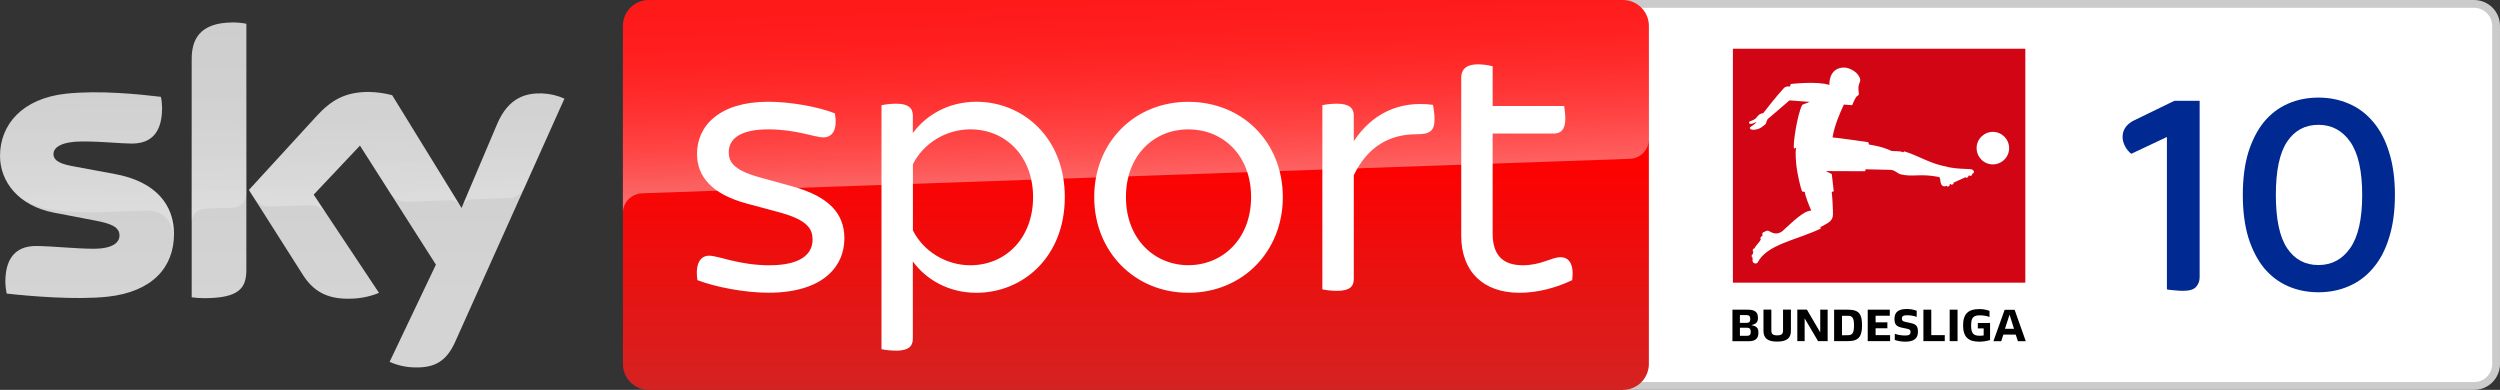 <?xml version="1.0" encoding="UTF-8"?>
<svg width="800" height="124.76" version="1.1" xmlns="http://www.w3.org/2000/svg">
	<rect width="100%" height="100%" fill="#333333" stroke="none"/>
	<defs>
		<linearGradient id="A" x1="1456.7" x2="1456.7" y2="500" gradientTransform="matrix(.25 0 0 .25 .007 .001)" gradientUnits="userSpaceOnUse">
			<stop stop-color="red" offset=".4"/>
			<stop stop-color="#d42321" offset="1"/>
		</linearGradient>
		<linearGradient id="B" x1="1459.5" x2="1450.8" y1="233.73" y2="-15.325" gradientTransform="matrix(.25 0 0 .25 .007 .001)" gradientUnits="userSpaceOnUse">
			<stop stop-color="#fff" offset="0"/>
			<stop stop-color="#fff" stop-opacity=".835" offset=".12"/>
			<stop stop-color="#fff" stop-opacity=".658" offset=".269"/>
			<stop stop-color="#fff" stop-opacity=".511" offset=".42"/>
			<stop stop-color="#fff" stop-opacity=".397" offset=".568"/>
			<stop stop-color="#fff" stop-opacity=".315" offset=".716"/>
			<stop stop-color="#fff" stop-opacity=".266" offset=".86"/>
			<stop stop-color="#fff" stop-opacity=".25" offset="1"/>
		</linearGradient>
		<linearGradient id="C" x1="361.92" x2="361.92" y1="28.806" y2="471.22" gradientTransform="matrix(.25 0 0 .25 .007 .001)" gradientUnits="userSpaceOnUse">
			<stop stop-color="#cbcbcb" offset="0"/>
			<stop stop-color="#d4d4d4" offset=".8"/>
		</linearGradient>
		<linearGradient id="D" x1="365.45" x2="359.6" y1="263.25" y2="95.751" gradientTransform="matrix(.25 0 0 .25 .007 .001)" gradientUnits="userSpaceOnUse">
			<stop stop-color="#fff" offset="0"/>
			<stop stop-color="#fff" stop-opacity=".835" offset=".12"/>
			<stop stop-color="#fff" stop-opacity=".658" offset=".269"/>
			<stop stop-color="#fff" stop-opacity=".511" offset=".42"/>
			<stop stop-color="#fff" stop-opacity=".397" offset=".568"/>
			<stop stop-color="#fff" stop-opacity=".315" offset=".716"/>
			<stop stop-color="#fff" stop-opacity=".266" offset=".86"/>
			<stop stop-color="#fff" stop-opacity=".25" offset="1"/>
		</linearGradient>
	</defs>
	<g>
		<path d="m519.33 6.2541e-4v124.76h272.36c4.591 0 8.308-3.717 8.308-8.308v-108.14c0.025-4.591-3.692-8.31-8.308-8.31z" fill="#cbcbcb"/>
		<path d="m519.33 2.495v119.77h272.36c3.212 5e-3 5.818-2.6 5.813-5.813v-108.14c0-3.194-2.594-5.815-5.813-5.815z" fill="#fff"/>
		<path d="m562.69 106.44c0 1.796-0.848 2.745-3.094 2.745h-5.215v-10.081h5.015c2.345 0 3.144 0.923 3.144 2.62 0 1.298-0.499 1.896-1.871 2.246l-0.25 0.075 0.225 0.05c1.547 0.349 2.046 0.923 2.046 2.345zm-5.939-3.119h2.121c0.848 0 1.223-0.374 1.223-1.223 0-0.873-0.349-1.273-1.223-1.273h-2.096zm3.493 2.869c0-0.923-0.374-1.323-1.223-1.323h-2.246v2.595h2.246c0.898 0 1.223-0.374 1.223-1.273zm4.067-0.299v-6.812h2.52v6.712c0 1.098 0.499 1.522 1.871 1.522 1.347 0 1.871-0.424 1.871-1.522v-6.712h2.52v6.787c0 2.37-1.372 3.443-4.367 3.443-3.044 0.025-4.391-1.048-4.417-3.418zm20.535-6.787v10.055h-3.069l-4.292-7.286v7.286h-2.345v-10.081h3.069l4.267 7.286v-7.286zm2.071 0h4.491c3.518 0 4.441 1.447 4.441 5.015 0 3.493-1.023 5.04-4.441 5.04h-4.491zm4.417 8.159c1.472 0 1.946-0.773 1.946-3.119 0-2.345-0.474-3.094-1.946-3.094h-1.896v6.238zm6.363-8.159h7.036v1.921h-4.541v2.121h3.768v1.896h-3.768v2.196h4.641v1.921h-7.161v-10.055zm8.633 9.681v-1.971c1.073 0.374 2.221 0.549 3.369 0.549s1.672-0.299 1.672-1.098c0-0.674-0.225-0.873-1.148-1.073l-1.672-0.349c-1.747-0.374-2.321-1.073-2.321-2.795 0-2.196 1.298-3.169 3.917-3.169 1.098 0 2.171 0.175 3.194 0.549v1.971c-0.973-0.349-2.021-0.524-3.069-0.524-1.248 0-1.672 0.324-1.672 1.098 0 0.649 0.299 0.848 1.098 1.023l1.622 0.349c1.896 0.399 2.42 1.048 2.42 2.845 0 2.146-1.323 3.144-4.042 3.144-1.123 0-2.271-0.175-3.369-0.549zm9.157-9.681h2.52v8.134h4.317v1.921h-6.837zm8.409 0h2.52v10.055h-2.52zm12.925 4.242v5.465c-1.123 0.349-2.296 0.524-3.493 0.524-3.493 0-5.14-1.547-5.14-5.215 0-3.668 1.647-5.215 5.14-5.215 1.123-0.025 2.246 0.175 3.318 0.574v1.946c-0.998-0.349-2.046-0.524-3.119-0.524-2.121 0-2.77 0.848-2.77 3.244 0 2.495 0.699 3.294 2.695 3.294 0.449 0 0.873-0.025 1.323-0.1v-2.246h-1.871v-1.722zm8.209 3.718h-3.942l-0.699 2.121h-2.495l3.593-10.055h3.194l3.568 10.055h-2.52zm-1.971-6.388-1.472 4.541h2.894z"/>
		<path d="m554.53 15.596h93.571v74.856h-93.571z" fill="#d20515"/>
		<path d="m631.68 55.019c0.05 0.175-0.125 0.324-0.449 0.549l-0.2 0.125 0.075 0.125c0.05 0.1-0.025 0.225-0.175 0.299l-0.299 0.15c-0.15 0.075-0.299 0.05-0.349-0.025l-0.075-0.125-0.399 0.2 0.05 0.125c0.05 0.1-0.05 0.225-0.175 0.274l-0.299 0.15c-0.15 0.075-0.299 0.05-0.349-0.05l-0.05-0.125c-1.198 0.574-2.545 1.173-3.917 1.796l0.075 0.175c0.05 0.1-0.05 0.225-0.175 0.274l-0.324 0.15c-0.15 0.075-0.299 0.05-0.324-0.05l-0.075-0.175-0.449 0.225 0.075 0.175c0.05 0.1-0.05 0.225-0.175 0.274l-0.299 0.15c-0.15 0.075-0.299 0.05-0.349-0.05l-0.075-0.175c-0.624 0.25-1.323 0.374-1.821-0.574-0.225-0.424-0.225-1.422-0.399-1.946-0.075-0.175-0.225-0.299-0.399-0.324-6.088-1.173-8.159 0.125-12.077-0.823-1.223-0.299-1.896-1.422-3.418-1.447l-7.86-0.175-0.175 0.624-12.575-0.05 1.921 0.948 0.624 5.539s-0.499 0.15-0.649 0.175c0.125 1.098 0.249 2.595 0.299 3.942 0.05 1.223 0.125 2.47 0.1 3.269 0 0.524-0.125 1.048-0.374 1.497-0.249 0.399-0.549 0.749-0.948 1.023-0.125 0.075-0.599 0.424-1.173 0.724-0.549 0.324-1.248 0.674-1.572 0.848 0.05 0.15 0.1 0.299 0.175 0.424-7.635 3.693-17.117 4.965-20.186 10.829-0.374 0.674-1.597 0.324-1.647-0.399v-1.198h-0.1c-0.1 0-0.175-0.125-0.175-0.299v-0.349c0-0.15 0.1-0.274 0.2-0.274h0.125c0.05-0.349 0.1-0.674 0.2-0.998l-0.125-0.05c-0.1-0.025-0.125-0.175-0.075-0.324l0.125-0.324c0.05-0.15 0.175-0.25 0.274-0.225l0.125 0.05c0.549-1.272 1.597-1.846 2.096-3.044l-0.075-0.025c-0.1-0.025-0.125-0.175-0.075-0.324l0.125-0.324c0.05-0.15 0.175-0.25 0.274-0.2l0.075 0.025c0.075-0.175 0.15-0.374 0.25-0.549l-0.1-0.075c-0.1-0.05-0.1-0.2 0-0.349l0.175-0.299c0.075-0.125 0.225-0.2 0.299-0.15l0.05 0.025h0.05c0.025 0 0.025 0 0.05-0.025l0.15-0.15c0.474-0.349 1.123-0.374 1.622-0.025 0.474 0.299 2.37 1.372 4.167-0.274 2.994-2.67 6.463-6.313 9.083-6.438-0.724-1.522-1.946-4.741-2.096-5.939l-0.848-0.175c-0.449-0.998-1.572-5.539-1.896-8.983 0 0-0.374-3.693 0-4.99-0.2-0.025-0.574 0.274-0.674 0.274-0.474-1.173 1.073-11.129 2.62-14.023l2.37-0.948c-0.25-0.025-1.946-0.1-6.463-0.474-2.52 2.246-5.439 4.641-6.912 5.939-0.25 0.175-0.674 1.597-0.674 1.597s-0.724 0.649-1.422 1.123c-0.898 0.649-3.144 1.123-3.618 0.374-0.1-0.175-0.1-0.274 0-0.374 0.349-0.374 1.647-0.973 2.096-1.796-0.724 0.374-1.497 0.724-2.121 0.674-0.274 0-0.399-0.674-0.05-0.798 0.948-0.399 1.697-0.574 2.246-1.347 0.549-0.773 1.198-1.248 2.046-1.272 0 0 4.192-5.464 6.637-8.059 0.674-0.724 1.946-0.474 1.946-0.474l0.225-0.823s8.434-0.998 12.376 0.299c-0.1-2.395 0.973-5.564 4.716-5.564 1.921 0 4.741 1.697 5.14 3.768 0.125 0.624-0.25 1.048-0.449 1.871-0.324 1.223 0.125 2.57 0 2.994-0.1 0.349-0.499 0.324-0.848 0.798-0.299 0.474-0.549 0.948-0.773 1.472l-0.499 1.148-2.645-0.2c-0.973 2.071-2.944 6.313-3.643 10.504 2.071 0.175 11.453 1.522 11.453 1.522l0.225 0.774s3.942 0.474 7.186 2.021c0.724 0.175 2.545-0.1 3.743 0.449 0.075-0.05 0.274-0.25 0.374-0.299 4.217 1.298 7.71 3.518 11.753 4.491l2.545 0.599c1.073 0.2 2.171 0.349 3.269 0.424 1.298 0.1 2.021 0.075 2.969 0.15 0.674 0.05 1.497-0.075 1.772 0.923m6.038-12.825c-2.869 0-5.215 2.32-5.215 5.19s2.321 5.215 5.19 5.215c2.869 0 5.215-2.32 5.215-5.19 0-2.894-2.345-5.215-5.19-5.215z" fill="#fff"/>
		<path d="m207.64 6.2541e-4h311.69c4.591 0 8.309 3.718 8.309 8.309v108.14c0 4.591-3.718 8.309-8.309 8.309h-311.69c-4.591 0-8.309-3.718-8.309-8.309v-108.14c0-4.591 3.718-8.309 8.309-8.309z" fill="url(#A)"/>
		<path d="m205.3 61.88 0.798-0.05 315.32-11.003c3.468-0.025 6.238-2.869 6.213-6.313v-36.205c0-4.591-3.718-8.309-8.309-8.309h-311.69c-4.591 0-8.309 3.718-8.309 8.309v60.06c-0.1-3.418 2.57-6.313 5.989-6.488z" fill="url(#B)" opacity=".4"/>
		<path d="m124.67 115.8c2.62 1.148 5.44 1.772 8.284 1.772 6.512 0.15 10.081-2.345 12.701-8.184l34.957-77.825c-2.271-1.023-4.741-1.597-7.236-1.672-4.516-0.1-10.555 0.823-14.373 10.005l-11.303 26.648-22.207-36.08c-2.445-0.649-4.965-0.998-7.486-1.048-7.86 0-12.227 2.869-16.767 7.81l-21.583 23.554 17.341 27.298c3.219 4.965 7.436 7.511 14.298 7.511 3.418 0.05 6.812-0.574 9.981-1.871l-20.91-31.439 14.821-15.695 24.302 38.101zm-45.837-29.418c0 5.739-2.246 9.033-13.474 9.033-1.347 0-2.695-0.1-4.017-0.274v-76.129c0-5.789 1.971-11.827 13.275-11.827 1.422 0 2.845 0.15 4.217 0.424zm-23.155-11.503c0 10.73-7.012 18.514-21.234 20.061-10.305 1.098-25.226-0.2-32.312-0.998-0.25-1.223-0.399-2.47-0.424-3.743 0-9.332 5.04-11.477 9.781-11.477 4.941 0 12.701 0.873 18.464 0.873 6.363 0 8.284-2.146 8.284-4.217 0-2.67-2.545-3.793-7.486-4.741l-13.523-2.595c-11.228-2.146-17.217-9.906-17.217-18.14 0-10.005 7.086-18.364 21.035-19.911 10.555-1.148 23.405 0.15 30.441 0.998 0.25 1.173 0.374 2.37 0.374 3.593 0 9.332-4.941 11.353-9.681 11.353-3.643 0-9.307-0.674-15.769-0.674-6.562 0-9.307 1.821-9.307 4.017 0 2.345 2.595 3.294 6.712 4.017l12.899 2.395c13.249 2.42 18.963 9.956 18.963 19.188z" fill="url(#C)"/>
		<path d="m180.63 31.564-12.801 28.495c-0.998 2.046-3.069 3.344-5.34 3.344l-11.678 0.399c-1.273 0.075-2.395 0.923-2.845 2.121v-0.025l11.029-26c3.842-9.182 9.881-10.105 14.373-10.005 2.52 0.075 4.965 0.649 7.261 1.672zm-33.535 34.059-21.608-35.132c-2.445-0.649-4.965-0.998-7.486-1.048-7.86 0-12.227 2.869-16.767 7.81l-21.583 23.554 1.722 2.72c1.123 1.697 3.069 2.67 5.115 2.57l12.301-0.424a6.156 6.156 0 0 1 5.44 2.445l-3.868-5.814 14.821-15.695 9.956 15.595c1.223 1.547 3.119 2.42 5.09 2.37l14.148-0.499c1.098 0 2.146 0.599 2.72 1.547zm-72.486-58.413c-11.303 0-13.275 6.038-13.275 11.827v52.149c0-2.395 1.921-4.342 4.317-4.417l8.758-0.299c2.445 0 4.441-1.996 4.441-4.441v-54.395c-1.422-0.299-2.82-0.449-4.242-0.424zm-37.877 48.457-12.899-2.395c-4.117-0.724-6.712-1.672-6.712-4.017 0-2.196 2.745-4.017 9.307-4.017 6.463 0 12.127 0.674 15.769 0.674 4.741 0 9.681-2.021 9.681-11.353 0-1.198-0.125-2.42-0.374-3.593-7.037-0.873-19.886-2.146-30.441-0.998-13.973 1.547-21.059 9.931-21.059 19.911 0.025 5.34 2.545 10.38 6.812 13.598 3.144 1.946 6.687 3.219 10.355 3.693 4.791 0.649 9.607 0.898 14.422 0.749l15.395-0.549c5.764-0.2 8.908 4.716 8.584 9.657 0-0.075 0-0.125 0.025-0.2v-0.05c0.05-0.649 0.075-1.298 0.075-1.946 0-9.182-5.714-16.717-18.938-19.163z" fill="url(#D)" opacity=".25"/>
		<path d="m223.17 89.652c-0.749-5.14 0.848-7.835 3.793-7.835 2.795 0 9.657 3.069 19.213 3.069 10.055 0 13.848-3.568 13.848-8.209 0-3.294-1.472-6.238-10.529-8.708l-10.405-2.795c-11.503-3.069-16.045-8.833-16.045-15.945 0-8.808 6.987-16.668 22.781-16.668 7.111 0 15.945 1.597 21.308 3.693 0.973 5.015-0.624 7.71-3.668 7.71-2.695 0-8.808-2.57-17.516-2.57-9.307 0-12.75 3.169-12.75 7.336 0 2.919 1.347 5.639 9.681 7.96l10.655 2.944c11.902 3.294 16.668 8.808 16.668 16.643 0 9.207-7.111 17.391-24.253 17.391-7.585 0.025-17.042-1.821-22.781-4.017m117.57-26.574c0 19.213-13.474 30.616-28.295 30.616-8.808 0-16.045-4.167-20.336-10.031v24.752c0 2.321-1.347 3.793-5.265 3.793-1.971 0-3.793-0.25-4.766-0.474v-78.049c0.973-0.25 2.795-0.499 4.766-0.499 3.917 0 5.265 1.472 5.265 3.793v5.614c4.292-5.864 11.528-10.031 20.336-10.031 14.821 0 28.295 11.403 28.295 30.516m-10.155 0c0-12.851-8.559-21.682-20.087-21.682-7.835 0-15.071 4.541-18.364 11.153v21.184c3.294 6.612 10.529 11.153 18.364 11.153 11.503-0.025 20.087-8.833 20.087-21.808m19.562 0c0-17.516 12.851-30.491 30.116-30.491 17.391 0 30.242 12.975 30.242 30.491 0 17.391-12.851 30.616-30.242 30.616-17.266-0.025-30.116-13.249-30.116-30.616m50.203 0c0-13.474-9.083-21.682-20.087-21.682-10.879 0-19.961 8.209-19.961 21.682 0 13.349 9.083 21.782 19.961 21.782 11.003 0 20.087-8.434 20.087-21.782m58.712-25.002c0 4.042-1.697 4.891-5.889 4.891-8.434 0-15.545 3.917-19.961 13.1v33.211c0 2.445-1.347 3.793-5.39 3.793-1.722 0-3.693-0.25-4.666-0.474v-58.937c0.973-0.25 2.919-0.474 4.666-0.474 4.017 0 5.39 1.472 5.39 3.793v8.209c5.739-8.708 14.447-13.1 25.35-11.627 0.125 0.848 0.499 2.695 0.499 4.516m44.04 51.575c-5.14 2.445-11.029 4.042-16.893 4.042-11.627 0-18.614-6.862-18.614-18.24v-50.577c0-2.57 1.472-4.292 5.39-4.292 1.697 0 3.668 0.349 4.666 0.624v12.725h22.88c0.125 0.848 0.374 2.57 0.374 4.042 0 3.543-1.472 4.766-3.668 4.766h-19.587v31.987c0 6.837 3.169 10.155 9.657 10.155 5.889 0 9.182-2.57 12.002-2.57 2.944-0.025 4.417 2.42 3.793 7.336" fill="#fff"/>
		<path d="m741.9 31.227c-3.523 0-6.767 0.65-9.734 1.948-2.967 1.298-5.532 3.244-7.696 5.84-2.102 2.596-3.771 5.84-5.007 9.734-1.174 3.894-1.761 8.436-1.761 13.628 0 5.192 0.587 9.736 1.761 13.63 1.236 3.894 2.905 7.138 5.007 9.734 2.163 2.596 4.729 4.542 7.696 5.84 2.967 1.298 6.211 1.948 9.734 1.948 3.523-1e-6 6.767-0.65 9.734-1.948 3.029-1.298 5.625-3.244 7.788-5.84 2.225-2.596 3.925-5.84 5.099-9.734 1.236-3.894 1.854-8.438 1.854-13.63 0-5.192-0.617-9.734-1.854-13.628-1.174-3.894-2.874-7.138-5.099-9.734-2.163-2.596-4.76-4.542-7.788-5.84-2.967-1.298-6.211-1.948-9.734-1.948zm-46.078 1.02-13.351 6.489c-2.163 1.236-3.245 2.938-3.245 5.101 0 0.927 0.249 1.885 0.743 2.874 0.494 0.989 1.173 1.822 2.038 2.502l11.405-5.376v48.765c0.494 0.124 1.236 0.217 2.225 0.279 0.989 0.124 1.977 0.185 2.966 0.185 1.978 0 3.337-0.401 4.079-1.205 0.804-0.865 1.205-1.917 1.205-3.153v-56.461zm46.078 7.696c4.265 0 7.664 1.822 10.198 5.468 2.534 3.647 3.802 9.302 3.802 16.966 0 7.664-1.268 13.321-3.802 16.968-2.534 3.647-5.933 5.468-10.198 5.468-4.265 0-7.603-1.791-10.013-5.376-2.41-3.585-3.615-9.273-3.615-17.06 0-7.788 1.204-13.473 3.615-17.058 2.41-3.585 5.749-5.376 10.013-5.376z" fill="#002a91"/>
	</g>
</svg>

